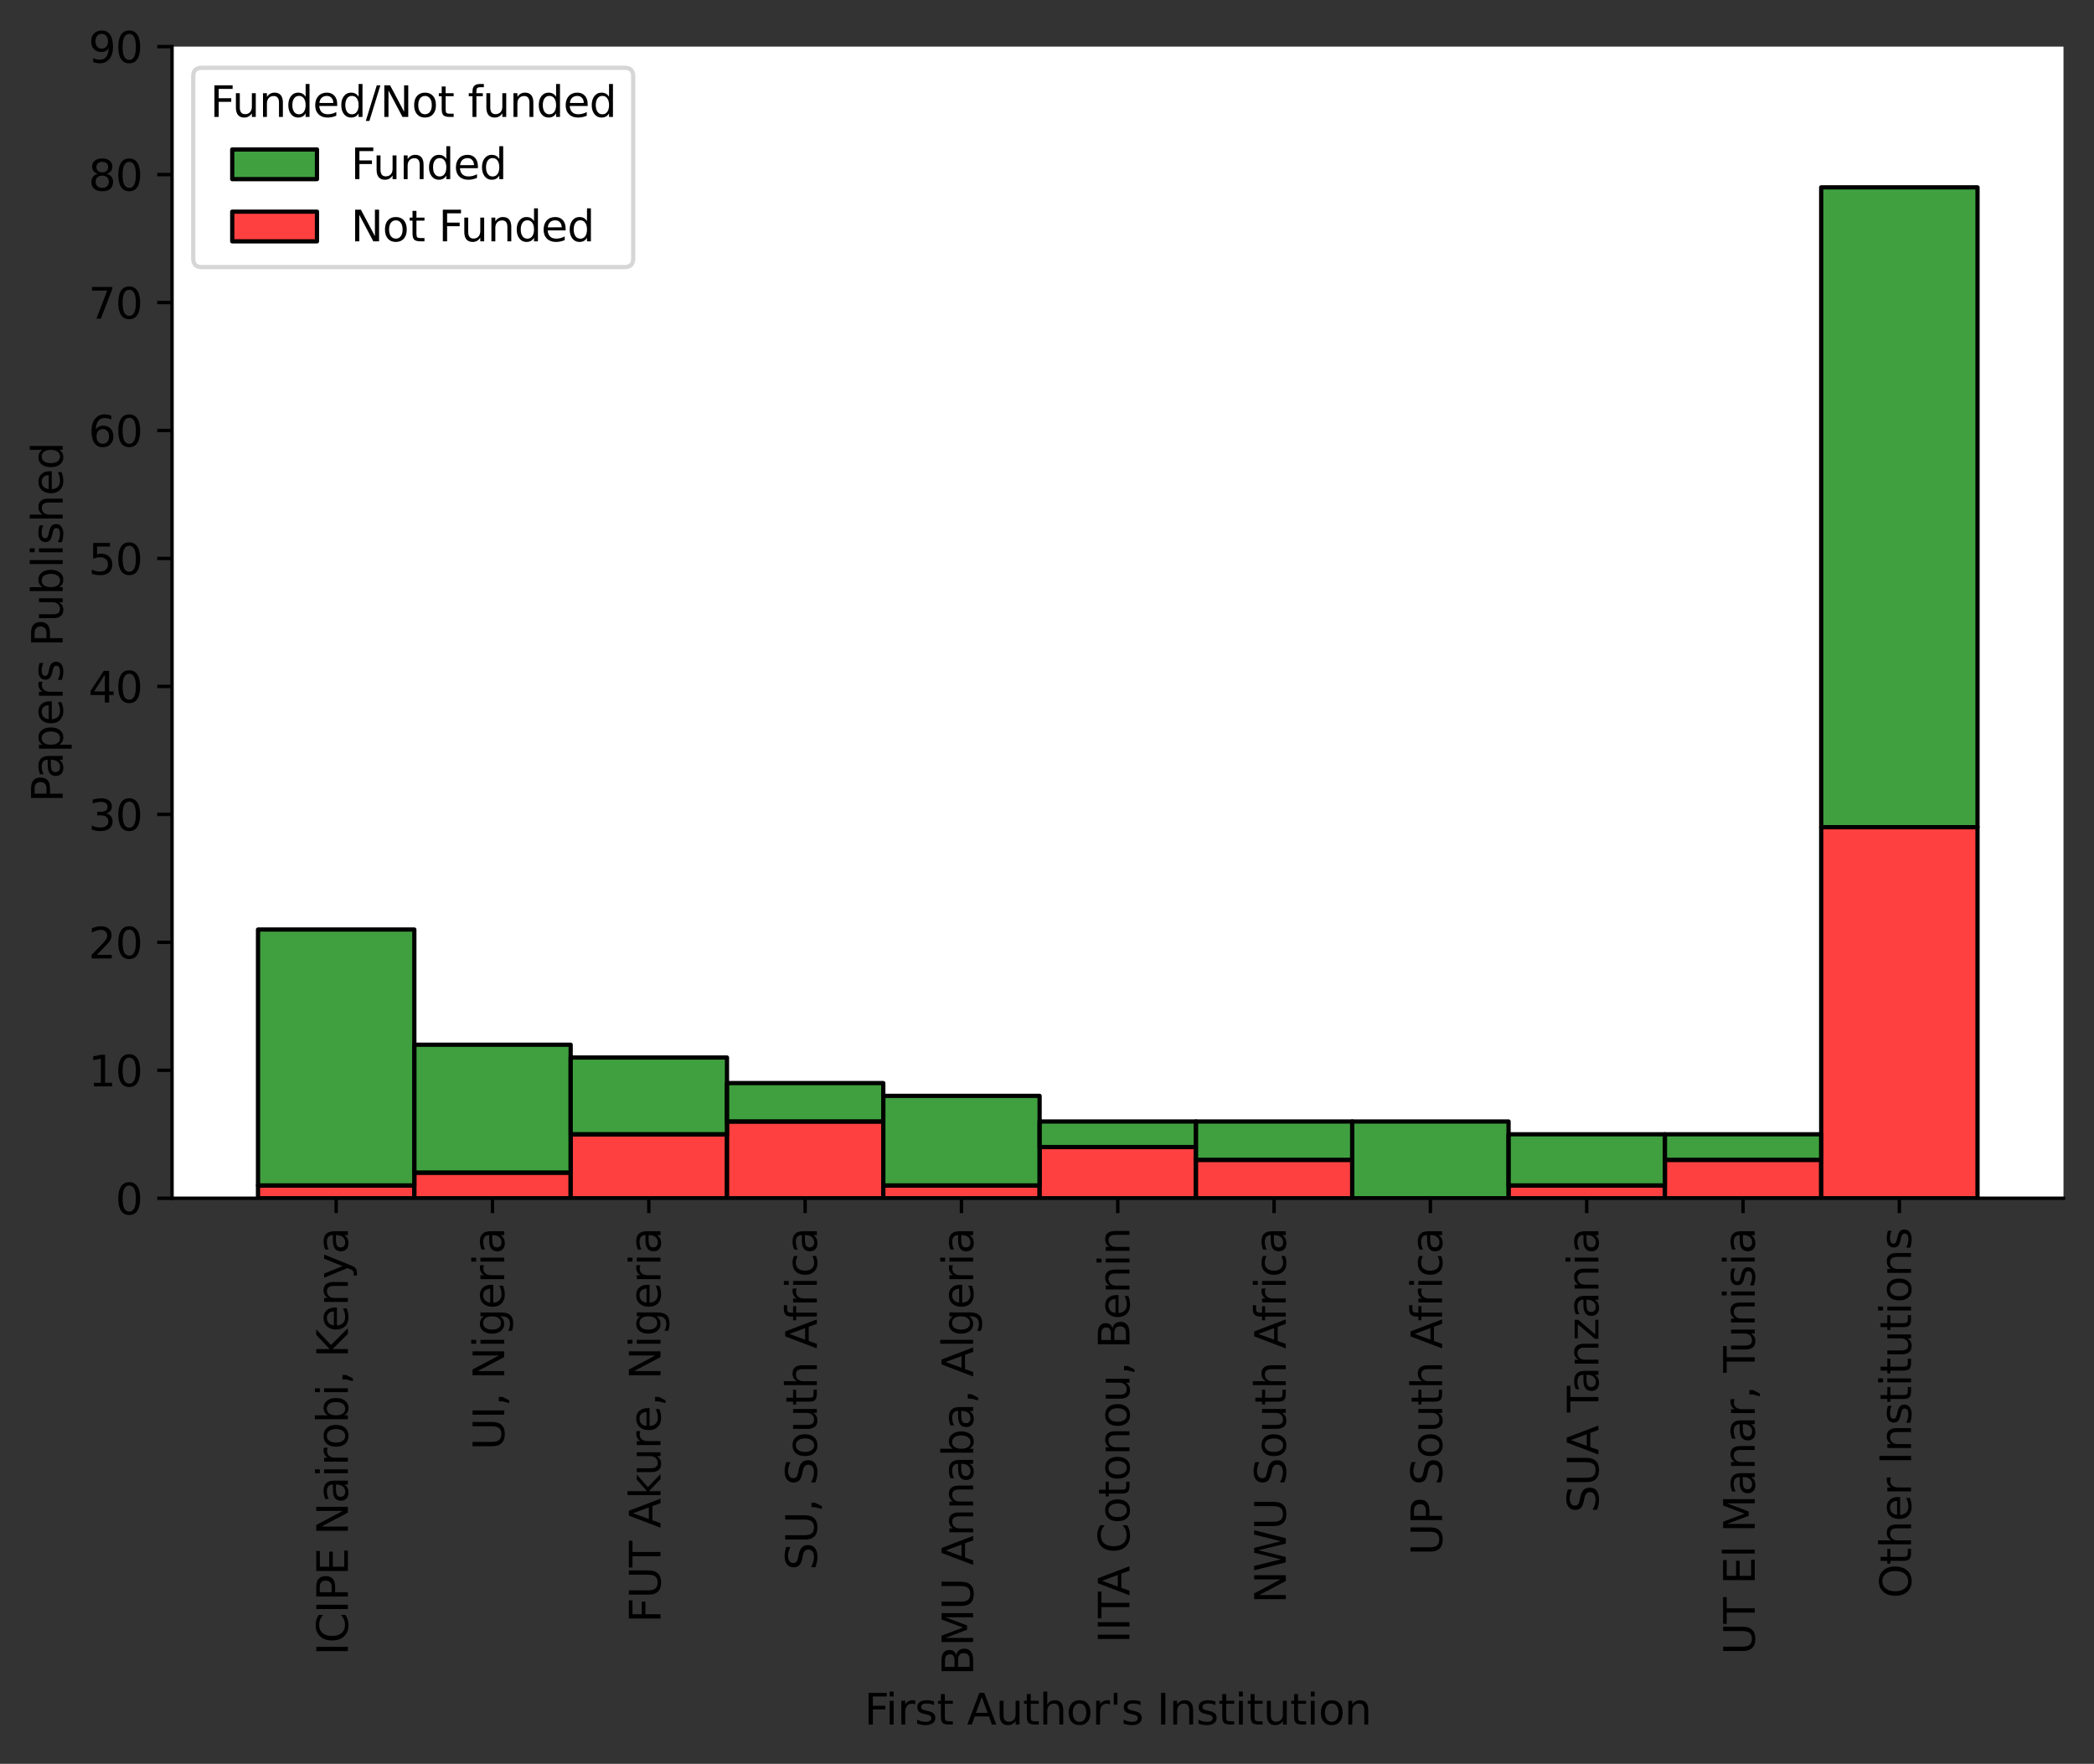 <?xml version="1.0" encoding="utf-8" standalone="no"?>
<!DOCTYPE svg PUBLIC "-//W3C//DTD SVG 1.1//EN"
  "http://www.w3.org/Graphics/SVG/1.1/DTD/svg11.dtd">
<svg xmlns:xlink="http://www.w3.org/1999/xlink" width="494.203pt" height="416.277pt" viewBox="0 0 494.203 416.277" xmlns="http://www.w3.org/2000/svg" version="1.1">
 <rect x="0" y="0" width="494.203" height="416.277" fill="#333333" stroke="none"/>
 <defs>
  <style type="text/css">*{stroke-linejoin: round; stroke-linecap: butt}</style>
 </defs>
 <g id="figure_1">
  <g id="patch_1">
   <path d="M 0 416.277 
L 494.203 416.277 
L 494.203 0 
L 0 0 
L 0 416.277 
z
" style="fill: none"/>
  </g>
  <g id="axes_1">
   <g id="patch_2">
    <path d="M 40.603 282.799 
L 487.003 282.799 
L 487.003 10.999 
L 40.603 10.999 
z
" style="fill: #ffffff"/>
   </g>
   <g id="patch_3">
    <path d="M 60.894 282.799 
L 97.787 282.799 
L 97.787 279.779 
L 60.894 279.779 
z
" clip-path="url(#pe88cd2abe8)" style="fill: #ff0000; fill-opacity: 0.75; stroke: #000000; stroke-linejoin: miter"/>
   </g>
   <g id="patch_4">
    <path d="M 97.787 282.799 
L 134.679 282.799 
L 134.679 276.759 
L 97.787 276.759 
z
" clip-path="url(#pe88cd2abe8)" style="fill: #ff0000; fill-opacity: 0.75; stroke: #000000; stroke-linejoin: miter"/>
   </g>
   <g id="patch_5">
    <path d="M 134.679 282.799 
L 171.572 282.799 
L 171.572 267.699 
L 134.679 267.699 
z
" clip-path="url(#pe88cd2abe8)" style="fill: #ff0000; fill-opacity: 0.75; stroke: #000000; stroke-linejoin: miter"/>
   </g>
   <g id="patch_6">
    <path d="M 171.572 282.799 
L 208.464 282.799 
L 208.464 264.679 
L 171.572 264.679 
z
" clip-path="url(#pe88cd2abe8)" style="fill: #ff0000; fill-opacity: 0.75; stroke: #000000; stroke-linejoin: miter"/>
   </g>
   <g id="patch_7">
    <path d="M 208.464 282.799 
L 245.357 282.799 
L 245.357 279.779 
L 208.464 279.779 
z
" clip-path="url(#pe88cd2abe8)" style="fill: #ff0000; fill-opacity: 0.75; stroke: #000000; stroke-linejoin: miter"/>
   </g>
   <g id="patch_8">
    <path d="M 245.357 282.799 
L 282.249 282.799 
L 282.249 270.719 
L 245.357 270.719 
z
" clip-path="url(#pe88cd2abe8)" style="fill: #ff0000; fill-opacity: 0.75; stroke: #000000; stroke-linejoin: miter"/>
   </g>
   <g id="patch_9">
    <path d="M 282.249 282.799 
L 319.142 282.799 
L 319.142 273.739 
L 282.249 273.739 
z
" clip-path="url(#pe88cd2abe8)" style="fill: #ff0000; fill-opacity: 0.75; stroke: #000000; stroke-linejoin: miter"/>
   </g>
   <g id="patch_10">
    <path d="M 319.142 282.799 
L 356.035 282.799 
L 356.035 282.799 
L 319.142 282.799 
z
" clip-path="url(#pe88cd2abe8)" style="fill: #ff0000; fill-opacity: 0.75; stroke: #000000; stroke-linejoin: miter"/>
   </g>
   <g id="patch_11">
    <path d="M 356.035 282.799 
L 392.927 282.799 
L 392.927 279.779 
L 356.035 279.779 
z
" clip-path="url(#pe88cd2abe8)" style="fill: #ff0000; fill-opacity: 0.75; stroke: #000000; stroke-linejoin: miter"/>
   </g>
   <g id="patch_12">
    <path d="M 392.927 282.799 
L 429.82 282.799 
L 429.82 273.739 
L 392.927 273.739 
z
" clip-path="url(#pe88cd2abe8)" style="fill: #ff0000; fill-opacity: 0.75; stroke: #000000; stroke-linejoin: miter"/>
   </g>
   <g id="patch_13">
    <path d="M 429.82 282.799 
L 466.712 282.799 
L 466.712 195.219 
L 429.82 195.219 
z
" clip-path="url(#pe88cd2abe8)" style="fill: #ff0000; fill-opacity: 0.75; stroke: #000000; stroke-linejoin: miter"/>
   </g>
   <g id="patch_14">
    <path d="M 60.894 279.779 
L 97.787 279.779 
L 97.787 219.379 
L 60.894 219.379 
z
" clip-path="url(#pe88cd2abe8)" style="fill: #008000; fill-opacity: 0.75; stroke: #000000; stroke-linejoin: miter"/>
   </g>
   <g id="patch_15">
    <path d="M 97.787 276.759 
L 134.679 276.759 
L 134.679 246.559 
L 97.787 246.559 
z
" clip-path="url(#pe88cd2abe8)" style="fill: #008000; fill-opacity: 0.75; stroke: #000000; stroke-linejoin: miter"/>
   </g>
   <g id="patch_16">
    <path d="M 134.679 267.699 
L 171.572 267.699 
L 171.572 249.579 
L 134.679 249.579 
z
" clip-path="url(#pe88cd2abe8)" style="fill: #008000; fill-opacity: 0.75; stroke: #000000; stroke-linejoin: miter"/>
   </g>
   <g id="patch_17">
    <path d="M 171.572 264.679 
L 208.464 264.679 
L 208.464 255.619 
L 171.572 255.619 
z
" clip-path="url(#pe88cd2abe8)" style="fill: #008000; fill-opacity: 0.75; stroke: #000000; stroke-linejoin: miter"/>
   </g>
   <g id="patch_18">
    <path d="M 208.464 279.779 
L 245.357 279.779 
L 245.357 258.639 
L 208.464 258.639 
z
" clip-path="url(#pe88cd2abe8)" style="fill: #008000; fill-opacity: 0.75; stroke: #000000; stroke-linejoin: miter"/>
   </g>
   <g id="patch_19">
    <path d="M 245.357 270.719 
L 282.249 270.719 
L 282.249 264.679 
L 245.357 264.679 
z
" clip-path="url(#pe88cd2abe8)" style="fill: #008000; fill-opacity: 0.75; stroke: #000000; stroke-linejoin: miter"/>
   </g>
   <g id="patch_20">
    <path d="M 282.249 273.739 
L 319.142 273.739 
L 319.142 264.679 
L 282.249 264.679 
z
" clip-path="url(#pe88cd2abe8)" style="fill: #008000; fill-opacity: 0.75; stroke: #000000; stroke-linejoin: miter"/>
   </g>
   <g id="patch_21">
    <path d="M 319.142 282.799 
L 356.035 282.799 
L 356.035 264.679 
L 319.142 264.679 
z
" clip-path="url(#pe88cd2abe8)" style="fill: #008000; fill-opacity: 0.75; stroke: #000000; stroke-linejoin: miter"/>
   </g>
   <g id="patch_22">
    <path d="M 356.035 279.779 
L 392.927 279.779 
L 392.927 267.699 
L 356.035 267.699 
z
" clip-path="url(#pe88cd2abe8)" style="fill: #008000; fill-opacity: 0.75; stroke: #000000; stroke-linejoin: miter"/>
   </g>
   <g id="patch_23">
    <path d="M 392.927 273.739 
L 429.82 273.739 
L 429.82 267.699 
L 392.927 267.699 
z
" clip-path="url(#pe88cd2abe8)" style="fill: #008000; fill-opacity: 0.75; stroke: #000000; stroke-linejoin: miter"/>
   </g>
   <g id="patch_24">
    <path d="M 429.82 195.219 
L 466.712 195.219 
L 466.712 44.219 
L 429.82 44.219 
z
" clip-path="url(#pe88cd2abe8)" style="fill: #008000; fill-opacity: 0.75; stroke: #000000; stroke-linejoin: miter"/>
   </g>
   <g id="matplotlib.axis_1">
    <g id="xtick_1">
     <g id="line2d_1">
      <defs>
       <path id="mb15e8247f7" d="M 0 0 
L 0 3.5 
" style="stroke: #000000; stroke-width: 0.8"/>
      </defs>
      <g>
       <use xlink:href="#mb15e8247f7" x="79.34" y="282.799" style="stroke: #000000; stroke-width: 0.8"/>
      </g>
     </g>
     <g id="text_1">
      <!-- ICIPE Nairobi, Kenya -->
      <g transform="translate(82.1 390.679)rotate(-90)scale(0.1 -0.1)">
       <defs>
        <path id="DejaVuSans-49" d="M 628 4666 
L 1259 4666 
L 1259 0 
L 628 0 
L 628 4666 
z
" transform="scale(0.016)"/>
        <path id="DejaVuSans-43" d="M 4122 4306 
L 4122 3641 
Q 3803 3938 3442 4084 
Q 3081 4231 2675 4231 
Q 1875 4231 1450 3742 
Q 1025 3253 1025 2328 
Q 1025 1406 1450 917 
Q 1875 428 2675 428 
Q 3081 428 3442 575 
Q 3803 722 4122 1019 
L 4122 359 
Q 3791 134 3420 21 
Q 3050 -91 2638 -91 
Q 1578 -91 968 557 
Q 359 1206 359 2328 
Q 359 3453 968 4101 
Q 1578 4750 2638 4750 
Q 3056 4750 3426 4639 
Q 3797 4528 4122 4306 
z
" transform="scale(0.016)"/>
        <path id="DejaVuSans-50" d="M 1259 4147 
L 1259 2394 
L 2053 2394 
Q 2494 2394 2734 2622 
Q 2975 2850 2975 3272 
Q 2975 3691 2734 3919 
Q 2494 4147 2053 4147 
L 1259 4147 
z
M 628 4666 
L 2053 4666 
Q 2838 4666 3239 4311 
Q 3641 3956 3641 3272 
Q 3641 2581 3239 2228 
Q 2838 1875 2053 1875 
L 1259 1875 
L 1259 0 
L 628 0 
L 628 4666 
z
" transform="scale(0.016)"/>
        <path id="DejaVuSans-45" d="M 628 4666 
L 3578 4666 
L 3578 4134 
L 1259 4134 
L 1259 2753 
L 3481 2753 
L 3481 2222 
L 1259 2222 
L 1259 531 
L 3634 531 
L 3634 0 
L 628 0 
L 628 4666 
z
" transform="scale(0.016)"/>
        <path id="DejaVuSans-20" transform="scale(0.016)"/>
        <path id="DejaVuSans-4e" d="M 628 4666 
L 1478 4666 
L 3547 763 
L 3547 4666 
L 4159 4666 
L 4159 0 
L 3309 0 
L 1241 3903 
L 1241 0 
L 628 0 
L 628 4666 
z
" transform="scale(0.016)"/>
        <path id="DejaVuSans-61" d="M 2194 1759 
Q 1497 1759 1228 1600 
Q 959 1441 959 1056 
Q 959 750 1161 570 
Q 1363 391 1709 391 
Q 2188 391 2477 730 
Q 2766 1069 2766 1631 
L 2766 1759 
L 2194 1759 
z
M 3341 1997 
L 3341 0 
L 2766 0 
L 2766 531 
Q 2569 213 2275 61 
Q 1981 -91 1556 -91 
Q 1019 -91 701 211 
Q 384 513 384 1019 
Q 384 1609 779 1909 
Q 1175 2209 1959 2209 
L 2766 2209 
L 2766 2266 
Q 2766 2663 2505 2880 
Q 2244 3097 1772 3097 
Q 1472 3097 1187 3025 
Q 903 2953 641 2809 
L 641 3341 
Q 956 3463 1253 3523 
Q 1550 3584 1831 3584 
Q 2591 3584 2966 3190 
Q 3341 2797 3341 1997 
z
" transform="scale(0.016)"/>
        <path id="DejaVuSans-69" d="M 603 3500 
L 1178 3500 
L 1178 0 
L 603 0 
L 603 3500 
z
M 603 4863 
L 1178 4863 
L 1178 4134 
L 603 4134 
L 603 4863 
z
" transform="scale(0.016)"/>
        <path id="DejaVuSans-72" d="M 2631 2963 
Q 2534 3019 2420 3045 
Q 2306 3072 2169 3072 
Q 1681 3072 1420 2755 
Q 1159 2438 1159 1844 
L 1159 0 
L 581 0 
L 581 3500 
L 1159 3500 
L 1159 2956 
Q 1341 3275 1631 3429 
Q 1922 3584 2338 3584 
Q 2397 3584 2469 3576 
Q 2541 3569 2628 3553 
L 2631 2963 
z
" transform="scale(0.016)"/>
        <path id="DejaVuSans-6f" d="M 1959 3097 
Q 1497 3097 1228 2736 
Q 959 2375 959 1747 
Q 959 1119 1226 758 
Q 1494 397 1959 397 
Q 2419 397 2687 759 
Q 2956 1122 2956 1747 
Q 2956 2369 2687 2733 
Q 2419 3097 1959 3097 
z
M 1959 3584 
Q 2709 3584 3137 3096 
Q 3566 2609 3566 1747 
Q 3566 888 3137 398 
Q 2709 -91 1959 -91 
Q 1206 -91 779 398 
Q 353 888 353 1747 
Q 353 2609 779 3096 
Q 1206 3584 1959 3584 
z
" transform="scale(0.016)"/>
        <path id="DejaVuSans-62" d="M 3116 1747 
Q 3116 2381 2855 2742 
Q 2594 3103 2138 3103 
Q 1681 3103 1420 2742 
Q 1159 2381 1159 1747 
Q 1159 1113 1420 752 
Q 1681 391 2138 391 
Q 2594 391 2855 752 
Q 3116 1113 3116 1747 
z
M 1159 2969 
Q 1341 3281 1617 3432 
Q 1894 3584 2278 3584 
Q 2916 3584 3314 3078 
Q 3713 2572 3713 1747 
Q 3713 922 3314 415 
Q 2916 -91 2278 -91 
Q 1894 -91 1617 61 
Q 1341 213 1159 525 
L 1159 0 
L 581 0 
L 581 4863 
L 1159 4863 
L 1159 2969 
z
" transform="scale(0.016)"/>
        <path id="DejaVuSans-2c" d="M 750 794 
L 1409 794 
L 1409 256 
L 897 -744 
L 494 -744 
L 750 256 
L 750 794 
z
" transform="scale(0.016)"/>
        <path id="DejaVuSans-4b" d="M 628 4666 
L 1259 4666 
L 1259 2694 
L 3353 4666 
L 4166 4666 
L 1850 2491 
L 4331 0 
L 3500 0 
L 1259 2247 
L 1259 0 
L 628 0 
L 628 4666 
z
" transform="scale(0.016)"/>
        <path id="DejaVuSans-65" d="M 3597 1894 
L 3597 1613 
L 953 1613 
Q 991 1019 1311 708 
Q 1631 397 2203 397 
Q 2534 397 2845 478 
Q 3156 559 3463 722 
L 3463 178 
Q 3153 47 2828 -22 
Q 2503 -91 2169 -91 
Q 1331 -91 842 396 
Q 353 884 353 1716 
Q 353 2575 817 3079 
Q 1281 3584 2069 3584 
Q 2775 3584 3186 3129 
Q 3597 2675 3597 1894 
z
M 3022 2063 
Q 3016 2534 2758 2815 
Q 2500 3097 2075 3097 
Q 1594 3097 1305 2825 
Q 1016 2553 972 2059 
L 3022 2063 
z
" transform="scale(0.016)"/>
        <path id="DejaVuSans-6e" d="M 3513 2113 
L 3513 0 
L 2938 0 
L 2938 2094 
Q 2938 2591 2744 2837 
Q 2550 3084 2163 3084 
Q 1697 3084 1428 2787 
Q 1159 2491 1159 1978 
L 1159 0 
L 581 0 
L 581 3500 
L 1159 3500 
L 1159 2956 
Q 1366 3272 1645 3428 
Q 1925 3584 2291 3584 
Q 2894 3584 3203 3211 
Q 3513 2838 3513 2113 
z
" transform="scale(0.016)"/>
        <path id="DejaVuSans-79" d="M 2059 -325 
Q 1816 -950 1584 -1140 
Q 1353 -1331 966 -1331 
L 506 -1331 
L 506 -850 
L 844 -850 
Q 1081 -850 1212 -737 
Q 1344 -625 1503 -206 
L 1606 56 
L 191 3500 
L 800 3500 
L 1894 763 
L 2988 3500 
L 3597 3500 
L 2059 -325 
z
" transform="scale(0.016)"/>
       </defs>
       <use xlink:href="#DejaVuSans-49"/>
       <use xlink:href="#DejaVuSans-43" x="29.492"/>
       <use xlink:href="#DejaVuSans-49" x="99.316"/>
       <use xlink:href="#DejaVuSans-50" x="128.809"/>
       <use xlink:href="#DejaVuSans-45" x="189.111"/>
       <use xlink:href="#DejaVuSans-20" x="252.295"/>
       <use xlink:href="#DejaVuSans-4e" x="284.082"/>
       <use xlink:href="#DejaVuSans-61" x="358.887"/>
       <use xlink:href="#DejaVuSans-69" x="420.166"/>
       <use xlink:href="#DejaVuSans-72" x="447.949"/>
       <use xlink:href="#DejaVuSans-6f" x="486.812"/>
       <use xlink:href="#DejaVuSans-62" x="547.994"/>
       <use xlink:href="#DejaVuSans-69" x="611.471"/>
       <use xlink:href="#DejaVuSans-2c" x="639.254"/>
       <use xlink:href="#DejaVuSans-20" x="671.041"/>
       <use xlink:href="#DejaVuSans-4b" x="702.828"/>
       <use xlink:href="#DejaVuSans-65" x="763.404"/>
       <use xlink:href="#DejaVuSans-6e" x="824.928"/>
       <use xlink:href="#DejaVuSans-79" x="888.307"/>
       <use xlink:href="#DejaVuSans-61" x="947.486"/>
      </g>
     </g>
    </g>
    <g id="xtick_2">
     <g id="line2d_2">
      <g>
       <use xlink:href="#mb15e8247f7" x="116.233" y="282.799" style="stroke: #000000; stroke-width: 0.8"/>
      </g>
     </g>
     <g id="text_2">
      <!-- UI, Nigeria -->
      <g transform="translate(118.992 342.202)rotate(-90)scale(0.1 -0.1)">
       <defs>
        <path id="DejaVuSans-55" d="M 556 4666 
L 1191 4666 
L 1191 1831 
Q 1191 1081 1462 751 
Q 1734 422 2344 422 
Q 2950 422 3222 751 
Q 3494 1081 3494 1831 
L 3494 4666 
L 4128 4666 
L 4128 1753 
Q 4128 841 3676 375 
Q 3225 -91 2344 -91 
Q 1459 -91 1007 375 
Q 556 841 556 1753 
L 556 4666 
z
" transform="scale(0.016)"/>
        <path id="DejaVuSans-67" d="M 2906 1791 
Q 2906 2416 2648 2759 
Q 2391 3103 1925 3103 
Q 1463 3103 1205 2759 
Q 947 2416 947 1791 
Q 947 1169 1205 825 
Q 1463 481 1925 481 
Q 2391 481 2648 825 
Q 2906 1169 2906 1791 
z
M 3481 434 
Q 3481 -459 3084 -895 
Q 2688 -1331 1869 -1331 
Q 1566 -1331 1297 -1286 
Q 1028 -1241 775 -1147 
L 775 -588 
Q 1028 -725 1275 -790 
Q 1522 -856 1778 -856 
Q 2344 -856 2625 -561 
Q 2906 -266 2906 331 
L 2906 616 
Q 2728 306 2450 153 
Q 2172 0 1784 0 
Q 1141 0 747 490 
Q 353 981 353 1791 
Q 353 2603 747 3093 
Q 1141 3584 1784 3584 
Q 2172 3584 2450 3431 
Q 2728 3278 2906 2969 
L 2906 3500 
L 3481 3500 
L 3481 434 
z
" transform="scale(0.016)"/>
       </defs>
       <use xlink:href="#DejaVuSans-55"/>
       <use xlink:href="#DejaVuSans-49" x="73.193"/>
       <use xlink:href="#DejaVuSans-2c" x="102.686"/>
       <use xlink:href="#DejaVuSans-20" x="134.473"/>
       <use xlink:href="#DejaVuSans-4e" x="166.26"/>
       <use xlink:href="#DejaVuSans-69" x="241.064"/>
       <use xlink:href="#DejaVuSans-67" x="268.848"/>
       <use xlink:href="#DejaVuSans-65" x="332.324"/>
       <use xlink:href="#DejaVuSans-72" x="393.848"/>
       <use xlink:href="#DejaVuSans-69" x="434.961"/>
       <use xlink:href="#DejaVuSans-61" x="462.744"/>
      </g>
     </g>
    </g>
    <g id="xtick_3">
     <g id="line2d_3">
      <g>
       <use xlink:href="#mb15e8247f7" x="153.125" y="282.799" style="stroke: #000000; stroke-width: 0.8"/>
      </g>
     </g>
     <g id="text_3">
      <!-- FUT Akure, Nigeria -->
      <g transform="translate(155.885 382.985)rotate(-90)scale(0.1 -0.1)">
       <defs>
        <path id="DejaVuSans-46" d="M 628 4666 
L 3309 4666 
L 3309 4134 
L 1259 4134 
L 1259 2759 
L 3109 2759 
L 3109 2228 
L 1259 2228 
L 1259 0 
L 628 0 
L 628 4666 
z
" transform="scale(0.016)"/>
        <path id="DejaVuSans-54" d="M -19 4666 
L 3928 4666 
L 3928 4134 
L 2272 4134 
L 2272 0 
L 1638 0 
L 1638 4134 
L -19 4134 
L -19 4666 
z
" transform="scale(0.016)"/>
        <path id="DejaVuSans-41" d="M 2188 4044 
L 1331 1722 
L 3047 1722 
L 2188 4044 
z
M 1831 4666 
L 2547 4666 
L 4325 0 
L 3669 0 
L 3244 1197 
L 1141 1197 
L 716 0 
L 50 0 
L 1831 4666 
z
" transform="scale(0.016)"/>
        <path id="DejaVuSans-6b" d="M 581 4863 
L 1159 4863 
L 1159 1991 
L 2875 3500 
L 3609 3500 
L 1753 1863 
L 3688 0 
L 2938 0 
L 1159 1709 
L 1159 0 
L 581 0 
L 581 4863 
z
" transform="scale(0.016)"/>
        <path id="DejaVuSans-75" d="M 544 1381 
L 544 3500 
L 1119 3500 
L 1119 1403 
Q 1119 906 1312 657 
Q 1506 409 1894 409 
Q 2359 409 2629 706 
Q 2900 1003 2900 1516 
L 2900 3500 
L 3475 3500 
L 3475 0 
L 2900 0 
L 2900 538 
Q 2691 219 2414 64 
Q 2138 -91 1772 -91 
Q 1169 -91 856 284 
Q 544 659 544 1381 
z
M 1991 3584 
L 1991 3584 
z
" transform="scale(0.016)"/>
       </defs>
       <use xlink:href="#DejaVuSans-46"/>
       <use xlink:href="#DejaVuSans-55" x="57.52"/>
       <use xlink:href="#DejaVuSans-54" x="130.713"/>
       <use xlink:href="#DejaVuSans-20" x="191.797"/>
       <use xlink:href="#DejaVuSans-41" x="223.584"/>
       <use xlink:href="#DejaVuSans-6b" x="291.992"/>
       <use xlink:href="#DejaVuSans-75" x="346.777"/>
       <use xlink:href="#DejaVuSans-72" x="410.156"/>
       <use xlink:href="#DejaVuSans-65" x="449.02"/>
       <use xlink:href="#DejaVuSans-2c" x="510.543"/>
       <use xlink:href="#DejaVuSans-20" x="542.33"/>
       <use xlink:href="#DejaVuSans-4e" x="574.117"/>
       <use xlink:href="#DejaVuSans-69" x="648.922"/>
       <use xlink:href="#DejaVuSans-67" x="676.705"/>
       <use xlink:href="#DejaVuSans-65" x="740.182"/>
       <use xlink:href="#DejaVuSans-72" x="801.705"/>
       <use xlink:href="#DejaVuSans-69" x="842.818"/>
       <use xlink:href="#DejaVuSans-61" x="870.602"/>
      </g>
     </g>
    </g>
    <g id="xtick_4">
     <g id="line2d_4">
      <g>
       <use xlink:href="#mb15e8247f7" x="190.018" y="282.799" style="stroke: #000000; stroke-width: 0.8"/>
      </g>
     </g>
     <g id="text_4">
      <!-- SU, South Africa -->
      <g transform="translate(192.777 370.577)rotate(-90)scale(0.1 -0.1)">
       <defs>
        <path id="DejaVuSans-53" d="M 3425 4513 
L 3425 3897 
Q 3066 4069 2747 4153 
Q 2428 4238 2131 4238 
Q 1616 4238 1336 4038 
Q 1056 3838 1056 3469 
Q 1056 3159 1242 3001 
Q 1428 2844 1947 2747 
L 2328 2669 
Q 3034 2534 3370 2195 
Q 3706 1856 3706 1288 
Q 3706 609 3251 259 
Q 2797 -91 1919 -91 
Q 1588 -91 1214 -16 
Q 841 59 441 206 
L 441 856 
Q 825 641 1194 531 
Q 1563 422 1919 422 
Q 2459 422 2753 634 
Q 3047 847 3047 1241 
Q 3047 1584 2836 1778 
Q 2625 1972 2144 2069 
L 1759 2144 
Q 1053 2284 737 2584 
Q 422 2884 422 3419 
Q 422 4038 858 4394 
Q 1294 4750 2059 4750 
Q 2388 4750 2728 4690 
Q 3069 4631 3425 4513 
z
" transform="scale(0.016)"/>
        <path id="DejaVuSans-74" d="M 1172 4494 
L 1172 3500 
L 2356 3500 
L 2356 3053 
L 1172 3053 
L 1172 1153 
Q 1172 725 1289 603 
Q 1406 481 1766 481 
L 2356 481 
L 2356 0 
L 1766 0 
Q 1100 0 847 248 
Q 594 497 594 1153 
L 594 3053 
L 172 3053 
L 172 3500 
L 594 3500 
L 594 4494 
L 1172 4494 
z
" transform="scale(0.016)"/>
        <path id="DejaVuSans-68" d="M 3513 2113 
L 3513 0 
L 2938 0 
L 2938 2094 
Q 2938 2591 2744 2837 
Q 2550 3084 2163 3084 
Q 1697 3084 1428 2787 
Q 1159 2491 1159 1978 
L 1159 0 
L 581 0 
L 581 4863 
L 1159 4863 
L 1159 2956 
Q 1366 3272 1645 3428 
Q 1925 3584 2291 3584 
Q 2894 3584 3203 3211 
Q 3513 2838 3513 2113 
z
" transform="scale(0.016)"/>
        <path id="DejaVuSans-66" d="M 2375 4863 
L 2375 4384 
L 1825 4384 
Q 1516 4384 1395 4259 
Q 1275 4134 1275 3809 
L 1275 3500 
L 2222 3500 
L 2222 3053 
L 1275 3053 
L 1275 0 
L 697 0 
L 697 3053 
L 147 3053 
L 147 3500 
L 697 3500 
L 697 3744 
Q 697 4328 969 4595 
Q 1241 4863 1831 4863 
L 2375 4863 
z
" transform="scale(0.016)"/>
        <path id="DejaVuSans-63" d="M 3122 3366 
L 3122 2828 
Q 2878 2963 2633 3030 
Q 2388 3097 2138 3097 
Q 1578 3097 1268 2742 
Q 959 2388 959 1747 
Q 959 1106 1268 751 
Q 1578 397 2138 397 
Q 2388 397 2633 464 
Q 2878 531 3122 666 
L 3122 134 
Q 2881 22 2623 -34 
Q 2366 -91 2075 -91 
Q 1284 -91 818 406 
Q 353 903 353 1747 
Q 353 2603 823 3093 
Q 1294 3584 2113 3584 
Q 2378 3584 2631 3529 
Q 2884 3475 3122 3366 
z
" transform="scale(0.016)"/>
       </defs>
       <use xlink:href="#DejaVuSans-53"/>
       <use xlink:href="#DejaVuSans-55" x="63.477"/>
       <use xlink:href="#DejaVuSans-2c" x="136.67"/>
       <use xlink:href="#DejaVuSans-20" x="168.457"/>
       <use xlink:href="#DejaVuSans-53" x="200.244"/>
       <use xlink:href="#DejaVuSans-6f" x="263.721"/>
       <use xlink:href="#DejaVuSans-75" x="324.902"/>
       <use xlink:href="#DejaVuSans-74" x="388.281"/>
       <use xlink:href="#DejaVuSans-68" x="427.49"/>
       <use xlink:href="#DejaVuSans-20" x="490.869"/>
       <use xlink:href="#DejaVuSans-41" x="522.656"/>
       <use xlink:href="#DejaVuSans-66" x="587.439"/>
       <use xlink:href="#DejaVuSans-72" x="622.645"/>
       <use xlink:href="#DejaVuSans-69" x="663.758"/>
       <use xlink:href="#DejaVuSans-63" x="691.541"/>
       <use xlink:href="#DejaVuSans-61" x="746.521"/>
      </g>
     </g>
    </g>
    <g id="xtick_5">
     <g id="line2d_5">
      <g>
       <use xlink:href="#mb15e8247f7" x="226.911" y="282.799" style="stroke: #000000; stroke-width: 0.8"/>
      </g>
     </g>
     <g id="text_5">
      <!-- BMU Annaba, Algeria -->
      <g transform="translate(229.67 395.399)rotate(-90)scale(0.1 -0.1)">
       <defs>
        <path id="DejaVuSans-42" d="M 1259 2228 
L 1259 519 
L 2272 519 
Q 2781 519 3026 730 
Q 3272 941 3272 1375 
Q 3272 1813 3026 2020 
Q 2781 2228 2272 2228 
L 1259 2228 
z
M 1259 4147 
L 1259 2741 
L 2194 2741 
Q 2656 2741 2882 2914 
Q 3109 3088 3109 3444 
Q 3109 3797 2882 3972 
Q 2656 4147 2194 4147 
L 1259 4147 
z
M 628 4666 
L 2241 4666 
Q 2963 4666 3353 4366 
Q 3744 4066 3744 3513 
Q 3744 3084 3544 2831 
Q 3344 2578 2956 2516 
Q 3422 2416 3680 2098 
Q 3938 1781 3938 1306 
Q 3938 681 3513 340 
Q 3088 0 2303 0 
L 628 0 
L 628 4666 
z
" transform="scale(0.016)"/>
        <path id="DejaVuSans-4d" d="M 628 4666 
L 1569 4666 
L 2759 1491 
L 3956 4666 
L 4897 4666 
L 4897 0 
L 4281 0 
L 4281 4097 
L 3078 897 
L 2444 897 
L 1241 4097 
L 1241 0 
L 628 0 
L 628 4666 
z
" transform="scale(0.016)"/>
        <path id="DejaVuSans-6c" d="M 603 4863 
L 1178 4863 
L 1178 0 
L 603 0 
L 603 4863 
z
" transform="scale(0.016)"/>
       </defs>
       <use xlink:href="#DejaVuSans-42"/>
       <use xlink:href="#DejaVuSans-4d" x="68.604"/>
       <use xlink:href="#DejaVuSans-55" x="154.883"/>
       <use xlink:href="#DejaVuSans-20" x="228.076"/>
       <use xlink:href="#DejaVuSans-41" x="259.863"/>
       <use xlink:href="#DejaVuSans-6e" x="328.271"/>
       <use xlink:href="#DejaVuSans-6e" x="391.65"/>
       <use xlink:href="#DejaVuSans-61" x="455.029"/>
       <use xlink:href="#DejaVuSans-62" x="516.309"/>
       <use xlink:href="#DejaVuSans-61" x="579.785"/>
       <use xlink:href="#DejaVuSans-2c" x="641.064"/>
       <use xlink:href="#DejaVuSans-20" x="672.852"/>
       <use xlink:href="#DejaVuSans-41" x="704.639"/>
       <use xlink:href="#DejaVuSans-6c" x="773.047"/>
       <use xlink:href="#DejaVuSans-67" x="800.83"/>
       <use xlink:href="#DejaVuSans-65" x="864.307"/>
       <use xlink:href="#DejaVuSans-72" x="925.83"/>
       <use xlink:href="#DejaVuSans-69" x="966.943"/>
       <use xlink:href="#DejaVuSans-61" x="994.727"/>
      </g>
     </g>
    </g>
    <g id="xtick_6">
     <g id="line2d_6">
      <g>
       <use xlink:href="#mb15e8247f7" x="263.803" y="282.799" style="stroke: #000000; stroke-width: 0.8"/>
      </g>
     </g>
     <g id="text_6">
      <!-- IITA Cotonou, Benin -->
      <g transform="translate(266.562 387.809)rotate(-90)scale(0.1 -0.1)">
       <use xlink:href="#DejaVuSans-49"/>
       <use xlink:href="#DejaVuSans-49" x="29.492"/>
       <use xlink:href="#DejaVuSans-54" x="58.984"/>
       <use xlink:href="#DejaVuSans-41" x="112.318"/>
       <use xlink:href="#DejaVuSans-20" x="180.727"/>
       <use xlink:href="#DejaVuSans-43" x="212.514"/>
       <use xlink:href="#DejaVuSans-6f" x="282.338"/>
       <use xlink:href="#DejaVuSans-74" x="343.52"/>
       <use xlink:href="#DejaVuSans-6f" x="382.729"/>
       <use xlink:href="#DejaVuSans-6e" x="443.91"/>
       <use xlink:href="#DejaVuSans-6f" x="507.289"/>
       <use xlink:href="#DejaVuSans-75" x="568.471"/>
       <use xlink:href="#DejaVuSans-2c" x="631.85"/>
       <use xlink:href="#DejaVuSans-20" x="663.637"/>
       <use xlink:href="#DejaVuSans-42" x="695.424"/>
       <use xlink:href="#DejaVuSans-65" x="764.027"/>
       <use xlink:href="#DejaVuSans-6e" x="825.551"/>
       <use xlink:href="#DejaVuSans-69" x="888.93"/>
       <use xlink:href="#DejaVuSans-6e" x="916.713"/>
      </g>
     </g>
    </g>
    <g id="xtick_7">
     <g id="line2d_7">
      <g>
       <use xlink:href="#mb15e8247f7" x="300.696" y="282.799" style="stroke: #000000; stroke-width: 0.8"/>
      </g>
     </g>
     <g id="text_7">
      <!-- NWU South Africa -->
      <g transform="translate(303.455 378.42)rotate(-90)scale(0.1 -0.1)">
       <defs>
        <path id="DejaVuSans-57" d="M 213 4666 
L 850 4666 
L 1831 722 
L 2809 4666 
L 3519 4666 
L 4500 722 
L 5478 4666 
L 6119 4666 
L 4947 0 
L 4153 0 
L 3169 4050 
L 2175 0 
L 1381 0 
L 213 4666 
z
" transform="scale(0.016)"/>
       </defs>
       <use xlink:href="#DejaVuSans-4e"/>
       <use xlink:href="#DejaVuSans-57" x="74.805"/>
       <use xlink:href="#DejaVuSans-55" x="173.682"/>
       <use xlink:href="#DejaVuSans-20" x="246.875"/>
       <use xlink:href="#DejaVuSans-53" x="278.662"/>
       <use xlink:href="#DejaVuSans-6f" x="342.139"/>
       <use xlink:href="#DejaVuSans-75" x="403.32"/>
       <use xlink:href="#DejaVuSans-74" x="466.699"/>
       <use xlink:href="#DejaVuSans-68" x="505.908"/>
       <use xlink:href="#DejaVuSans-20" x="569.287"/>
       <use xlink:href="#DejaVuSans-41" x="601.074"/>
       <use xlink:href="#DejaVuSans-66" x="665.857"/>
       <use xlink:href="#DejaVuSans-72" x="701.062"/>
       <use xlink:href="#DejaVuSans-69" x="742.176"/>
       <use xlink:href="#DejaVuSans-63" x="769.959"/>
       <use xlink:href="#DejaVuSans-61" x="824.939"/>
      </g>
     </g>
    </g>
    <g id="xtick_8">
     <g id="line2d_8">
      <g>
       <use xlink:href="#mb15e8247f7" x="337.588" y="282.799" style="stroke: #000000; stroke-width: 0.8"/>
      </g>
     </g>
     <g id="text_8">
      <!-- UP South Africa -->
      <g transform="translate(340.348 367.08)rotate(-90)scale(0.1 -0.1)">
       <use xlink:href="#DejaVuSans-55"/>
       <use xlink:href="#DejaVuSans-50" x="73.193"/>
       <use xlink:href="#DejaVuSans-20" x="133.496"/>
       <use xlink:href="#DejaVuSans-53" x="165.283"/>
       <use xlink:href="#DejaVuSans-6f" x="228.76"/>
       <use xlink:href="#DejaVuSans-75" x="289.941"/>
       <use xlink:href="#DejaVuSans-74" x="353.32"/>
       <use xlink:href="#DejaVuSans-68" x="392.529"/>
       <use xlink:href="#DejaVuSans-20" x="455.908"/>
       <use xlink:href="#DejaVuSans-41" x="487.695"/>
       <use xlink:href="#DejaVuSans-66" x="552.479"/>
       <use xlink:href="#DejaVuSans-72" x="587.684"/>
       <use xlink:href="#DejaVuSans-69" x="628.797"/>
       <use xlink:href="#DejaVuSans-63" x="656.58"/>
       <use xlink:href="#DejaVuSans-61" x="711.561"/>
      </g>
     </g>
    </g>
    <g id="xtick_9">
     <g id="line2d_9">
      <g>
       <use xlink:href="#mb15e8247f7" x="374.481" y="282.799" style="stroke: #000000; stroke-width: 0.8"/>
      </g>
     </g>
     <g id="text_9">
      <!-- SUA Tanzania -->
      <g transform="translate(377.24 357.029)rotate(-90)scale(0.1 -0.1)">
       <defs>
        <path id="DejaVuSans-7a" d="M 353 3500 
L 3084 3500 
L 3084 2975 
L 922 459 
L 3084 459 
L 3084 0 
L 275 0 
L 275 525 
L 2438 3041 
L 353 3041 
L 353 3500 
z
" transform="scale(0.016)"/>
       </defs>
       <use xlink:href="#DejaVuSans-53"/>
       <use xlink:href="#DejaVuSans-55" x="63.477"/>
       <use xlink:href="#DejaVuSans-41" x="136.67"/>
       <use xlink:href="#DejaVuSans-20" x="205.078"/>
       <use xlink:href="#DejaVuSans-54" x="236.865"/>
       <use xlink:href="#DejaVuSans-61" x="281.449"/>
       <use xlink:href="#DejaVuSans-6e" x="342.729"/>
       <use xlink:href="#DejaVuSans-7a" x="406.107"/>
       <use xlink:href="#DejaVuSans-61" x="458.598"/>
       <use xlink:href="#DejaVuSans-6e" x="519.877"/>
       <use xlink:href="#DejaVuSans-69" x="583.256"/>
       <use xlink:href="#DejaVuSans-61" x="611.039"/>
      </g>
     </g>
    </g>
    <g id="xtick_10">
     <g id="line2d_10">
      <g>
       <use xlink:href="#mb15e8247f7" x="411.373" y="282.799" style="stroke: #000000; stroke-width: 0.8"/>
      </g>
     </g>
     <g id="text_10">
      <!-- UT El Manar, Tunisia -->
      <g transform="translate(414.133 390.532)rotate(-90)scale(0.1 -0.1)">
       <defs>
        <path id="DejaVuSans-73" d="M 2834 3397 
L 2834 2853 
Q 2591 2978 2328 3040 
Q 2066 3103 1784 3103 
Q 1356 3103 1142 2972 
Q 928 2841 928 2578 
Q 928 2378 1081 2264 
Q 1234 2150 1697 2047 
L 1894 2003 
Q 2506 1872 2764 1633 
Q 3022 1394 3022 966 
Q 3022 478 2636 193 
Q 2250 -91 1575 -91 
Q 1294 -91 989 -36 
Q 684 19 347 128 
L 347 722 
Q 666 556 975 473 
Q 1284 391 1588 391 
Q 1994 391 2212 530 
Q 2431 669 2431 922 
Q 2431 1156 2273 1281 
Q 2116 1406 1581 1522 
L 1381 1569 
Q 847 1681 609 1914 
Q 372 2147 372 2553 
Q 372 3047 722 3315 
Q 1072 3584 1716 3584 
Q 2034 3584 2315 3537 
Q 2597 3491 2834 3397 
z
" transform="scale(0.016)"/>
       </defs>
       <use xlink:href="#DejaVuSans-55"/>
       <use xlink:href="#DejaVuSans-54" x="73.193"/>
       <use xlink:href="#DejaVuSans-20" x="134.277"/>
       <use xlink:href="#DejaVuSans-45" x="166.064"/>
       <use xlink:href="#DejaVuSans-6c" x="229.248"/>
       <use xlink:href="#DejaVuSans-20" x="257.031"/>
       <use xlink:href="#DejaVuSans-4d" x="288.818"/>
       <use xlink:href="#DejaVuSans-61" x="375.098"/>
       <use xlink:href="#DejaVuSans-6e" x="436.377"/>
       <use xlink:href="#DejaVuSans-61" x="499.756"/>
       <use xlink:href="#DejaVuSans-72" x="561.035"/>
       <use xlink:href="#DejaVuSans-2c" x="602.148"/>
       <use xlink:href="#DejaVuSans-20" x="633.936"/>
       <use xlink:href="#DejaVuSans-54" x="665.723"/>
       <use xlink:href="#DejaVuSans-75" x="711.682"/>
       <use xlink:href="#DejaVuSans-6e" x="775.061"/>
       <use xlink:href="#DejaVuSans-69" x="838.439"/>
       <use xlink:href="#DejaVuSans-73" x="866.223"/>
       <use xlink:href="#DejaVuSans-69" x="918.322"/>
       <use xlink:href="#DejaVuSans-61" x="946.105"/>
      </g>
     </g>
    </g>
    <g id="xtick_11">
     <g id="line2d_11">
      <g>
       <use xlink:href="#mb15e8247f7" x="448.266" y="282.799" style="stroke: #000000; stroke-width: 0.8"/>
      </g>
     </g>
     <g id="text_11">
      <!-- Other Institutions -->
      <g transform="translate(451.025 377.188)rotate(-90)scale(0.1 -0.1)">
       <defs>
        <path id="DejaVuSans-4f" d="M 2522 4238 
Q 1834 4238 1429 3725 
Q 1025 3213 1025 2328 
Q 1025 1447 1429 934 
Q 1834 422 2522 422 
Q 3209 422 3611 934 
Q 4013 1447 4013 2328 
Q 4013 3213 3611 3725 
Q 3209 4238 2522 4238 
z
M 2522 4750 
Q 3503 4750 4090 4092 
Q 4678 3434 4678 2328 
Q 4678 1225 4090 567 
Q 3503 -91 2522 -91 
Q 1538 -91 948 565 
Q 359 1222 359 2328 
Q 359 3434 948 4092 
Q 1538 4750 2522 4750 
z
" transform="scale(0.016)"/>
       </defs>
       <use xlink:href="#DejaVuSans-4f"/>
       <use xlink:href="#DejaVuSans-74" x="78.711"/>
       <use xlink:href="#DejaVuSans-68" x="117.92"/>
       <use xlink:href="#DejaVuSans-65" x="181.299"/>
       <use xlink:href="#DejaVuSans-72" x="242.822"/>
       <use xlink:href="#DejaVuSans-20" x="283.936"/>
       <use xlink:href="#DejaVuSans-49" x="315.723"/>
       <use xlink:href="#DejaVuSans-6e" x="345.215"/>
       <use xlink:href="#DejaVuSans-73" x="408.594"/>
       <use xlink:href="#DejaVuSans-74" x="460.693"/>
       <use xlink:href="#DejaVuSans-69" x="499.902"/>
       <use xlink:href="#DejaVuSans-74" x="527.686"/>
       <use xlink:href="#DejaVuSans-75" x="566.895"/>
       <use xlink:href="#DejaVuSans-74" x="630.273"/>
       <use xlink:href="#DejaVuSans-69" x="669.482"/>
       <use xlink:href="#DejaVuSans-6f" x="697.266"/>
       <use xlink:href="#DejaVuSans-6e" x="758.447"/>
       <use xlink:href="#DejaVuSans-73" x="821.826"/>
      </g>
     </g>
    </g>
    <g id="text_12">
     <!-- First Author's Institution -->
     <g transform="translate(203.987 406.998)scale(0.1 -0.1)">
      <defs>
       <path id="DejaVuSans-27" d="M 1147 4666 
L 1147 2931 
L 616 2931 
L 616 4666 
L 1147 4666 
z
" transform="scale(0.016)"/>
      </defs>
      <use xlink:href="#DejaVuSans-46"/>
      <use xlink:href="#DejaVuSans-69" x="50.27"/>
      <use xlink:href="#DejaVuSans-72" x="78.053"/>
      <use xlink:href="#DejaVuSans-73" x="119.166"/>
      <use xlink:href="#DejaVuSans-74" x="171.266"/>
      <use xlink:href="#DejaVuSans-20" x="210.475"/>
      <use xlink:href="#DejaVuSans-41" x="242.262"/>
      <use xlink:href="#DejaVuSans-75" x="310.67"/>
      <use xlink:href="#DejaVuSans-74" x="374.049"/>
      <use xlink:href="#DejaVuSans-68" x="413.258"/>
      <use xlink:href="#DejaVuSans-6f" x="476.637"/>
      <use xlink:href="#DejaVuSans-72" x="537.818"/>
      <use xlink:href="#DejaVuSans-27" x="578.932"/>
      <use xlink:href="#DejaVuSans-73" x="606.422"/>
      <use xlink:href="#DejaVuSans-20" x="658.521"/>
      <use xlink:href="#DejaVuSans-49" x="690.309"/>
      <use xlink:href="#DejaVuSans-6e" x="719.801"/>
      <use xlink:href="#DejaVuSans-73" x="783.18"/>
      <use xlink:href="#DejaVuSans-74" x="835.279"/>
      <use xlink:href="#DejaVuSans-69" x="874.488"/>
      <use xlink:href="#DejaVuSans-74" x="902.271"/>
      <use xlink:href="#DejaVuSans-75" x="941.48"/>
      <use xlink:href="#DejaVuSans-74" x="1004.859"/>
      <use xlink:href="#DejaVuSans-69" x="1044.068"/>
      <use xlink:href="#DejaVuSans-6f" x="1071.852"/>
      <use xlink:href="#DejaVuSans-6e" x="1133.033"/>
     </g>
    </g>
   </g>
   <g id="matplotlib.axis_2">
    <g id="ytick_1">
     <g id="line2d_12">
      <defs>
       <path id="mc4e9b672e3" d="M 0 0 
L -3.5 0 
" style="stroke: #000000; stroke-width: 0.8"/>
      </defs>
      <g>
       <use xlink:href="#mc4e9b672e3" x="40.603" y="282.799" style="stroke: #000000; stroke-width: 0.8"/>
      </g>
     </g>
     <g id="text_13">
      <!-- 0 -->
      <g transform="translate(27.241 286.598)scale(0.1 -0.1)">
       <defs>
        <path id="DejaVuSans-30" d="M 2034 4250 
Q 1547 4250 1301 3770 
Q 1056 3291 1056 2328 
Q 1056 1369 1301 889 
Q 1547 409 2034 409 
Q 2525 409 2770 889 
Q 3016 1369 3016 2328 
Q 3016 3291 2770 3770 
Q 2525 4250 2034 4250 
z
M 2034 4750 
Q 2819 4750 3233 4129 
Q 3647 3509 3647 2328 
Q 3647 1150 3233 529 
Q 2819 -91 2034 -91 
Q 1250 -91 836 529 
Q 422 1150 422 2328 
Q 422 3509 836 4129 
Q 1250 4750 2034 4750 
z
" transform="scale(0.016)"/>
       </defs>
       <use xlink:href="#DejaVuSans-30"/>
      </g>
     </g>
    </g>
    <g id="ytick_2">
     <g id="line2d_13">
      <g>
       <use xlink:href="#mc4e9b672e3" x="40.603" y="252.599" style="stroke: #000000; stroke-width: 0.8"/>
      </g>
     </g>
     <g id="text_14">
      <!-- 10 -->
      <g transform="translate(20.878 256.398)scale(0.1 -0.1)">
       <defs>
        <path id="DejaVuSans-31" d="M 794 531 
L 1825 531 
L 1825 4091 
L 703 3866 
L 703 4441 
L 1819 4666 
L 2450 4666 
L 2450 531 
L 3481 531 
L 3481 0 
L 794 0 
L 794 531 
z
" transform="scale(0.016)"/>
       </defs>
       <use xlink:href="#DejaVuSans-31"/>
       <use xlink:href="#DejaVuSans-30" x="63.623"/>
      </g>
     </g>
    </g>
    <g id="ytick_3">
     <g id="line2d_14">
      <g>
       <use xlink:href="#mc4e9b672e3" x="40.603" y="222.399" style="stroke: #000000; stroke-width: 0.8"/>
      </g>
     </g>
     <g id="text_15">
      <!-- 20 -->
      <g transform="translate(20.878 226.198)scale(0.1 -0.1)">
       <defs>
        <path id="DejaVuSans-32" d="M 1228 531 
L 3431 531 
L 3431 0 
L 469 0 
L 469 531 
Q 828 903 1448 1529 
Q 2069 2156 2228 2338 
Q 2531 2678 2651 2914 
Q 2772 3150 2772 3378 
Q 2772 3750 2511 3984 
Q 2250 4219 1831 4219 
Q 1534 4219 1204 4116 
Q 875 4013 500 3803 
L 500 4441 
Q 881 4594 1212 4672 
Q 1544 4750 1819 4750 
Q 2544 4750 2975 4387 
Q 3406 4025 3406 3419 
Q 3406 3131 3298 2873 
Q 3191 2616 2906 2266 
Q 2828 2175 2409 1742 
Q 1991 1309 1228 531 
z
" transform="scale(0.016)"/>
       </defs>
       <use xlink:href="#DejaVuSans-32"/>
       <use xlink:href="#DejaVuSans-30" x="63.623"/>
      </g>
     </g>
    </g>
    <g id="ytick_4">
     <g id="line2d_15">
      <g>
       <use xlink:href="#mc4e9b672e3" x="40.603" y="192.199" style="stroke: #000000; stroke-width: 0.8"/>
      </g>
     </g>
     <g id="text_16">
      <!-- 30 -->
      <g transform="translate(20.878 195.998)scale(0.1 -0.1)">
       <defs>
        <path id="DejaVuSans-33" d="M 2597 2516 
Q 3050 2419 3304 2112 
Q 3559 1806 3559 1356 
Q 3559 666 3084 287 
Q 2609 -91 1734 -91 
Q 1441 -91 1130 -33 
Q 819 25 488 141 
L 488 750 
Q 750 597 1062 519 
Q 1375 441 1716 441 
Q 2309 441 2620 675 
Q 2931 909 2931 1356 
Q 2931 1769 2642 2001 
Q 2353 2234 1838 2234 
L 1294 2234 
L 1294 2753 
L 1863 2753 
Q 2328 2753 2575 2939 
Q 2822 3125 2822 3475 
Q 2822 3834 2567 4026 
Q 2313 4219 1838 4219 
Q 1578 4219 1281 4162 
Q 984 4106 628 3988 
L 628 4550 
Q 988 4650 1302 4700 
Q 1616 4750 1894 4750 
Q 2613 4750 3031 4423 
Q 3450 4097 3450 3541 
Q 3450 3153 3228 2886 
Q 3006 2619 2597 2516 
z
" transform="scale(0.016)"/>
       </defs>
       <use xlink:href="#DejaVuSans-33"/>
       <use xlink:href="#DejaVuSans-30" x="63.623"/>
      </g>
     </g>
    </g>
    <g id="ytick_5">
     <g id="line2d_16">
      <g>
       <use xlink:href="#mc4e9b672e3" x="40.603" y="161.999" style="stroke: #000000; stroke-width: 0.8"/>
      </g>
     </g>
     <g id="text_17">
      <!-- 40 -->
      <g transform="translate(20.878 165.798)scale(0.1 -0.1)">
       <defs>
        <path id="DejaVuSans-34" d="M 2419 4116 
L 825 1625 
L 2419 1625 
L 2419 4116 
z
M 2253 4666 
L 3047 4666 
L 3047 1625 
L 3713 1625 
L 3713 1100 
L 3047 1100 
L 3047 0 
L 2419 0 
L 2419 1100 
L 313 1100 
L 313 1709 
L 2253 4666 
z
" transform="scale(0.016)"/>
       </defs>
       <use xlink:href="#DejaVuSans-34"/>
       <use xlink:href="#DejaVuSans-30" x="63.623"/>
      </g>
     </g>
    </g>
    <g id="ytick_6">
     <g id="line2d_17">
      <g>
       <use xlink:href="#mc4e9b672e3" x="40.603" y="131.799" style="stroke: #000000; stroke-width: 0.8"/>
      </g>
     </g>
     <g id="text_18">
      <!-- 50 -->
      <g transform="translate(20.878 135.598)scale(0.1 -0.1)">
       <defs>
        <path id="DejaVuSans-35" d="M 691 4666 
L 3169 4666 
L 3169 4134 
L 1269 4134 
L 1269 2991 
Q 1406 3038 1543 3061 
Q 1681 3084 1819 3084 
Q 2600 3084 3056 2656 
Q 3513 2228 3513 1497 
Q 3513 744 3044 326 
Q 2575 -91 1722 -91 
Q 1428 -91 1123 -41 
Q 819 9 494 109 
L 494 744 
Q 775 591 1075 516 
Q 1375 441 1709 441 
Q 2250 441 2565 725 
Q 2881 1009 2881 1497 
Q 2881 1984 2565 2268 
Q 2250 2553 1709 2553 
Q 1456 2553 1204 2497 
Q 953 2441 691 2322 
L 691 4666 
z
" transform="scale(0.016)"/>
       </defs>
       <use xlink:href="#DejaVuSans-35"/>
       <use xlink:href="#DejaVuSans-30" x="63.623"/>
      </g>
     </g>
    </g>
    <g id="ytick_7">
     <g id="line2d_18">
      <g>
       <use xlink:href="#mc4e9b672e3" x="40.603" y="101.599" style="stroke: #000000; stroke-width: 0.8"/>
      </g>
     </g>
     <g id="text_19">
      <!-- 60 -->
      <g transform="translate(20.878 105.398)scale(0.1 -0.1)">
       <defs>
        <path id="DejaVuSans-36" d="M 2113 2584 
Q 1688 2584 1439 2293 
Q 1191 2003 1191 1497 
Q 1191 994 1439 701 
Q 1688 409 2113 409 
Q 2538 409 2786 701 
Q 3034 994 3034 1497 
Q 3034 2003 2786 2293 
Q 2538 2584 2113 2584 
z
M 3366 4563 
L 3366 3988 
Q 3128 4100 2886 4159 
Q 2644 4219 2406 4219 
Q 1781 4219 1451 3797 
Q 1122 3375 1075 2522 
Q 1259 2794 1537 2939 
Q 1816 3084 2150 3084 
Q 2853 3084 3261 2657 
Q 3669 2231 3669 1497 
Q 3669 778 3244 343 
Q 2819 -91 2113 -91 
Q 1303 -91 875 529 
Q 447 1150 447 2328 
Q 447 3434 972 4092 
Q 1497 4750 2381 4750 
Q 2619 4750 2861 4703 
Q 3103 4656 3366 4563 
z
" transform="scale(0.016)"/>
       </defs>
       <use xlink:href="#DejaVuSans-36"/>
       <use xlink:href="#DejaVuSans-30" x="63.623"/>
      </g>
     </g>
    </g>
    <g id="ytick_8">
     <g id="line2d_19">
      <g>
       <use xlink:href="#mc4e9b672e3" x="40.603" y="71.399" style="stroke: #000000; stroke-width: 0.8"/>
      </g>
     </g>
     <g id="text_20">
      <!-- 70 -->
      <g transform="translate(20.878 75.198)scale(0.1 -0.1)">
       <defs>
        <path id="DejaVuSans-37" d="M 525 4666 
L 3525 4666 
L 3525 4397 
L 1831 0 
L 1172 0 
L 2766 4134 
L 525 4134 
L 525 4666 
z
" transform="scale(0.016)"/>
       </defs>
       <use xlink:href="#DejaVuSans-37"/>
       <use xlink:href="#DejaVuSans-30" x="63.623"/>
      </g>
     </g>
    </g>
    <g id="ytick_9">
     <g id="line2d_20">
      <g>
       <use xlink:href="#mc4e9b672e3" x="40.603" y="41.199" style="stroke: #000000; stroke-width: 0.8"/>
      </g>
     </g>
     <g id="text_21">
      <!-- 80 -->
      <g transform="translate(20.878 44.998)scale(0.1 -0.1)">
       <defs>
        <path id="DejaVuSans-38" d="M 2034 2216 
Q 1584 2216 1326 1975 
Q 1069 1734 1069 1313 
Q 1069 891 1326 650 
Q 1584 409 2034 409 
Q 2484 409 2743 651 
Q 3003 894 3003 1313 
Q 3003 1734 2745 1975 
Q 2488 2216 2034 2216 
z
M 1403 2484 
Q 997 2584 770 2862 
Q 544 3141 544 3541 
Q 544 4100 942 4425 
Q 1341 4750 2034 4750 
Q 2731 4750 3128 4425 
Q 3525 4100 3525 3541 
Q 3525 3141 3298 2862 
Q 3072 2584 2669 2484 
Q 3125 2378 3379 2068 
Q 3634 1759 3634 1313 
Q 3634 634 3220 271 
Q 2806 -91 2034 -91 
Q 1263 -91 848 271 
Q 434 634 434 1313 
Q 434 1759 690 2068 
Q 947 2378 1403 2484 
z
M 1172 3481 
Q 1172 3119 1398 2916 
Q 1625 2713 2034 2713 
Q 2441 2713 2670 2916 
Q 2900 3119 2900 3481 
Q 2900 3844 2670 4047 
Q 2441 4250 2034 4250 
Q 1625 4250 1398 4047 
Q 1172 3844 1172 3481 
z
" transform="scale(0.016)"/>
       </defs>
       <use xlink:href="#DejaVuSans-38"/>
       <use xlink:href="#DejaVuSans-30" x="63.623"/>
      </g>
     </g>
    </g>
    <g id="ytick_10">
     <g id="line2d_21">
      <g>
       <use xlink:href="#mc4e9b672e3" x="40.603" y="10.999" style="stroke: #000000; stroke-width: 0.8"/>
      </g>
     </g>
     <g id="text_22">
      <!-- 90 -->
      <g transform="translate(20.878 14.798)scale(0.1 -0.1)">
       <defs>
        <path id="DejaVuSans-39" d="M 703 97 
L 703 672 
Q 941 559 1184 500 
Q 1428 441 1663 441 
Q 2288 441 2617 861 
Q 2947 1281 2994 2138 
Q 2813 1869 2534 1725 
Q 2256 1581 1919 1581 
Q 1219 1581 811 2004 
Q 403 2428 403 3163 
Q 403 3881 828 4315 
Q 1253 4750 1959 4750 
Q 2769 4750 3195 4129 
Q 3622 3509 3622 2328 
Q 3622 1225 3098 567 
Q 2575 -91 1691 -91 
Q 1453 -91 1209 -44 
Q 966 3 703 97 
z
M 1959 2075 
Q 2384 2075 2632 2365 
Q 2881 2656 2881 3163 
Q 2881 3666 2632 3958 
Q 2384 4250 1959 4250 
Q 1534 4250 1286 3958 
Q 1038 3666 1038 3163 
Q 1038 2656 1286 2365 
Q 1534 2075 1959 2075 
z
" transform="scale(0.016)"/>
       </defs>
       <use xlink:href="#DejaVuSans-39"/>
       <use xlink:href="#DejaVuSans-30" x="63.623"/>
      </g>
     </g>
    </g>
    <g id="text_23">
     <!-- Papers Published -->
     <g transform="translate(14.798 189.326)rotate(-90)scale(0.1 -0.1)">
      <defs>
       <path id="DejaVuSans-70" d="M 1159 525 
L 1159 -1331 
L 581 -1331 
L 581 3500 
L 1159 3500 
L 1159 2969 
Q 1341 3281 1617 3432 
Q 1894 3584 2278 3584 
Q 2916 3584 3314 3078 
Q 3713 2572 3713 1747 
Q 3713 922 3314 415 
Q 2916 -91 2278 -91 
Q 1894 -91 1617 61 
Q 1341 213 1159 525 
z
M 3116 1747 
Q 3116 2381 2855 2742 
Q 2594 3103 2138 3103 
Q 1681 3103 1420 2742 
Q 1159 2381 1159 1747 
Q 1159 1113 1420 752 
Q 1681 391 2138 391 
Q 2594 391 2855 752 
Q 3116 1113 3116 1747 
z
" transform="scale(0.016)"/>
       <path id="DejaVuSans-64" d="M 2906 2969 
L 2906 4863 
L 3481 4863 
L 3481 0 
L 2906 0 
L 2906 525 
Q 2725 213 2448 61 
Q 2172 -91 1784 -91 
Q 1150 -91 751 415 
Q 353 922 353 1747 
Q 353 2572 751 3078 
Q 1150 3584 1784 3584 
Q 2172 3584 2448 3432 
Q 2725 3281 2906 2969 
z
M 947 1747 
Q 947 1113 1208 752 
Q 1469 391 1925 391 
Q 2381 391 2643 752 
Q 2906 1113 2906 1747 
Q 2906 2381 2643 2742 
Q 2381 3103 1925 3103 
Q 1469 3103 1208 2742 
Q 947 2381 947 1747 
z
" transform="scale(0.016)"/>
      </defs>
      <use xlink:href="#DejaVuSans-50"/>
      <use xlink:href="#DejaVuSans-61" x="55.803"/>
      <use xlink:href="#DejaVuSans-70" x="117.082"/>
      <use xlink:href="#DejaVuSans-65" x="180.559"/>
      <use xlink:href="#DejaVuSans-72" x="242.082"/>
      <use xlink:href="#DejaVuSans-73" x="283.195"/>
      <use xlink:href="#DejaVuSans-20" x="335.295"/>
      <use xlink:href="#DejaVuSans-50" x="367.082"/>
      <use xlink:href="#DejaVuSans-75" x="425.635"/>
      <use xlink:href="#DejaVuSans-62" x="489.014"/>
      <use xlink:href="#DejaVuSans-6c" x="552.49"/>
      <use xlink:href="#DejaVuSans-69" x="580.273"/>
      <use xlink:href="#DejaVuSans-73" x="608.057"/>
      <use xlink:href="#DejaVuSans-68" x="660.156"/>
      <use xlink:href="#DejaVuSans-65" x="723.535"/>
      <use xlink:href="#DejaVuSans-64" x="785.059"/>
     </g>
    </g>
   </g>
   <g id="patch_25">
    <path d="M 40.603 282.799 
L 40.603 10.999 
" style="fill: none; stroke: #000000; stroke-width: 0.8; stroke-linejoin: miter; stroke-linecap: square"/>
   </g>
   <g id="patch_26">
    <path d="M 40.603 282.799 
L 487.003 282.799 
" style="fill: none; stroke: #000000; stroke-width: 0.8; stroke-linejoin: miter; stroke-linecap: square"/>
   </g>
   <g id="legend_1">
    <g id="patch_27">
     <path d="M 47.603 63.034 
L 147.442 63.034 
Q 149.442 63.034 149.442 61.034 
L 149.442 17.999 
Q 149.442 15.999 147.442 15.999 
L 47.603 15.999 
Q 45.603 15.999 45.603 17.999 
L 45.603 61.034 
Q 45.603 63.034 47.603 63.034 
z
" style="fill: #ffffff; opacity: 0.8; stroke: #cccccc; stroke-linejoin: miter"/>
    </g>
    <g id="text_24">
     <!-- Funded/Not funded -->
     <g transform="translate(49.603 27.598)scale(0.1 -0.1)">
      <defs>
       <path id="DejaVuSans-2f" d="M 1625 4666 
L 2156 4666 
L 531 -594 
L 0 -594 
L 1625 4666 
z
" transform="scale(0.016)"/>
      </defs>
      <use xlink:href="#DejaVuSans-46"/>
      <use xlink:href="#DejaVuSans-75" x="52.02"/>
      <use xlink:href="#DejaVuSans-6e" x="115.398"/>
      <use xlink:href="#DejaVuSans-64" x="178.777"/>
      <use xlink:href="#DejaVuSans-65" x="242.254"/>
      <use xlink:href="#DejaVuSans-64" x="303.777"/>
      <use xlink:href="#DejaVuSans-2f" x="367.254"/>
      <use xlink:href="#DejaVuSans-4e" x="400.945"/>
      <use xlink:href="#DejaVuSans-6f" x="475.75"/>
      <use xlink:href="#DejaVuSans-74" x="536.932"/>
      <use xlink:href="#DejaVuSans-20" x="576.141"/>
      <use xlink:href="#DejaVuSans-66" x="607.928"/>
      <use xlink:href="#DejaVuSans-75" x="643.133"/>
      <use xlink:href="#DejaVuSans-6e" x="706.512"/>
      <use xlink:href="#DejaVuSans-64" x="769.891"/>
      <use xlink:href="#DejaVuSans-65" x="833.367"/>
      <use xlink:href="#DejaVuSans-64" x="894.891"/>
     </g>
    </g>
    <g id="patch_28">
     <path d="M 54.81 42.276 
L 74.81 42.276 
L 74.81 35.276 
L 54.81 35.276 
z
" style="fill: #008000; fill-opacity: 0.75; stroke: #000000; stroke-linejoin: miter"/>
    </g>
    <g id="text_25">
     <!-- Funded -->
     <g transform="translate(82.81 42.276)scale(0.1 -0.1)">
      <use xlink:href="#DejaVuSans-46"/>
      <use xlink:href="#DejaVuSans-75" x="52.02"/>
      <use xlink:href="#DejaVuSans-6e" x="115.398"/>
      <use xlink:href="#DejaVuSans-64" x="178.777"/>
      <use xlink:href="#DejaVuSans-65" x="242.254"/>
      <use xlink:href="#DejaVuSans-64" x="303.777"/>
     </g>
    </g>
    <g id="patch_29">
     <path d="M 54.81 56.954 
L 74.81 56.954 
L 74.81 49.954 
L 54.81 49.954 
z
" style="fill: #ff0000; fill-opacity: 0.75; stroke: #000000; stroke-linejoin: miter"/>
    </g>
    <g id="text_26">
     <!-- Not Funded -->
     <g transform="translate(82.81 56.954)scale(0.1 -0.1)">
      <use xlink:href="#DejaVuSans-4e"/>
      <use xlink:href="#DejaVuSans-6f" x="74.805"/>
      <use xlink:href="#DejaVuSans-74" x="135.986"/>
      <use xlink:href="#DejaVuSans-20" x="175.195"/>
      <use xlink:href="#DejaVuSans-46" x="206.982"/>
      <use xlink:href="#DejaVuSans-75" x="259.002"/>
      <use xlink:href="#DejaVuSans-6e" x="322.381"/>
      <use xlink:href="#DejaVuSans-64" x="385.76"/>
      <use xlink:href="#DejaVuSans-65" x="449.236"/>
      <use xlink:href="#DejaVuSans-64" x="510.76"/>
     </g>
    </g>
   </g>
  </g>
 </g>
 <defs>
  <clipPath id="pe88cd2abe8">
   <rect x="40.603" y="10.999" width="446.4" height="271.8"/>
  </clipPath>
 </defs>
</svg>
